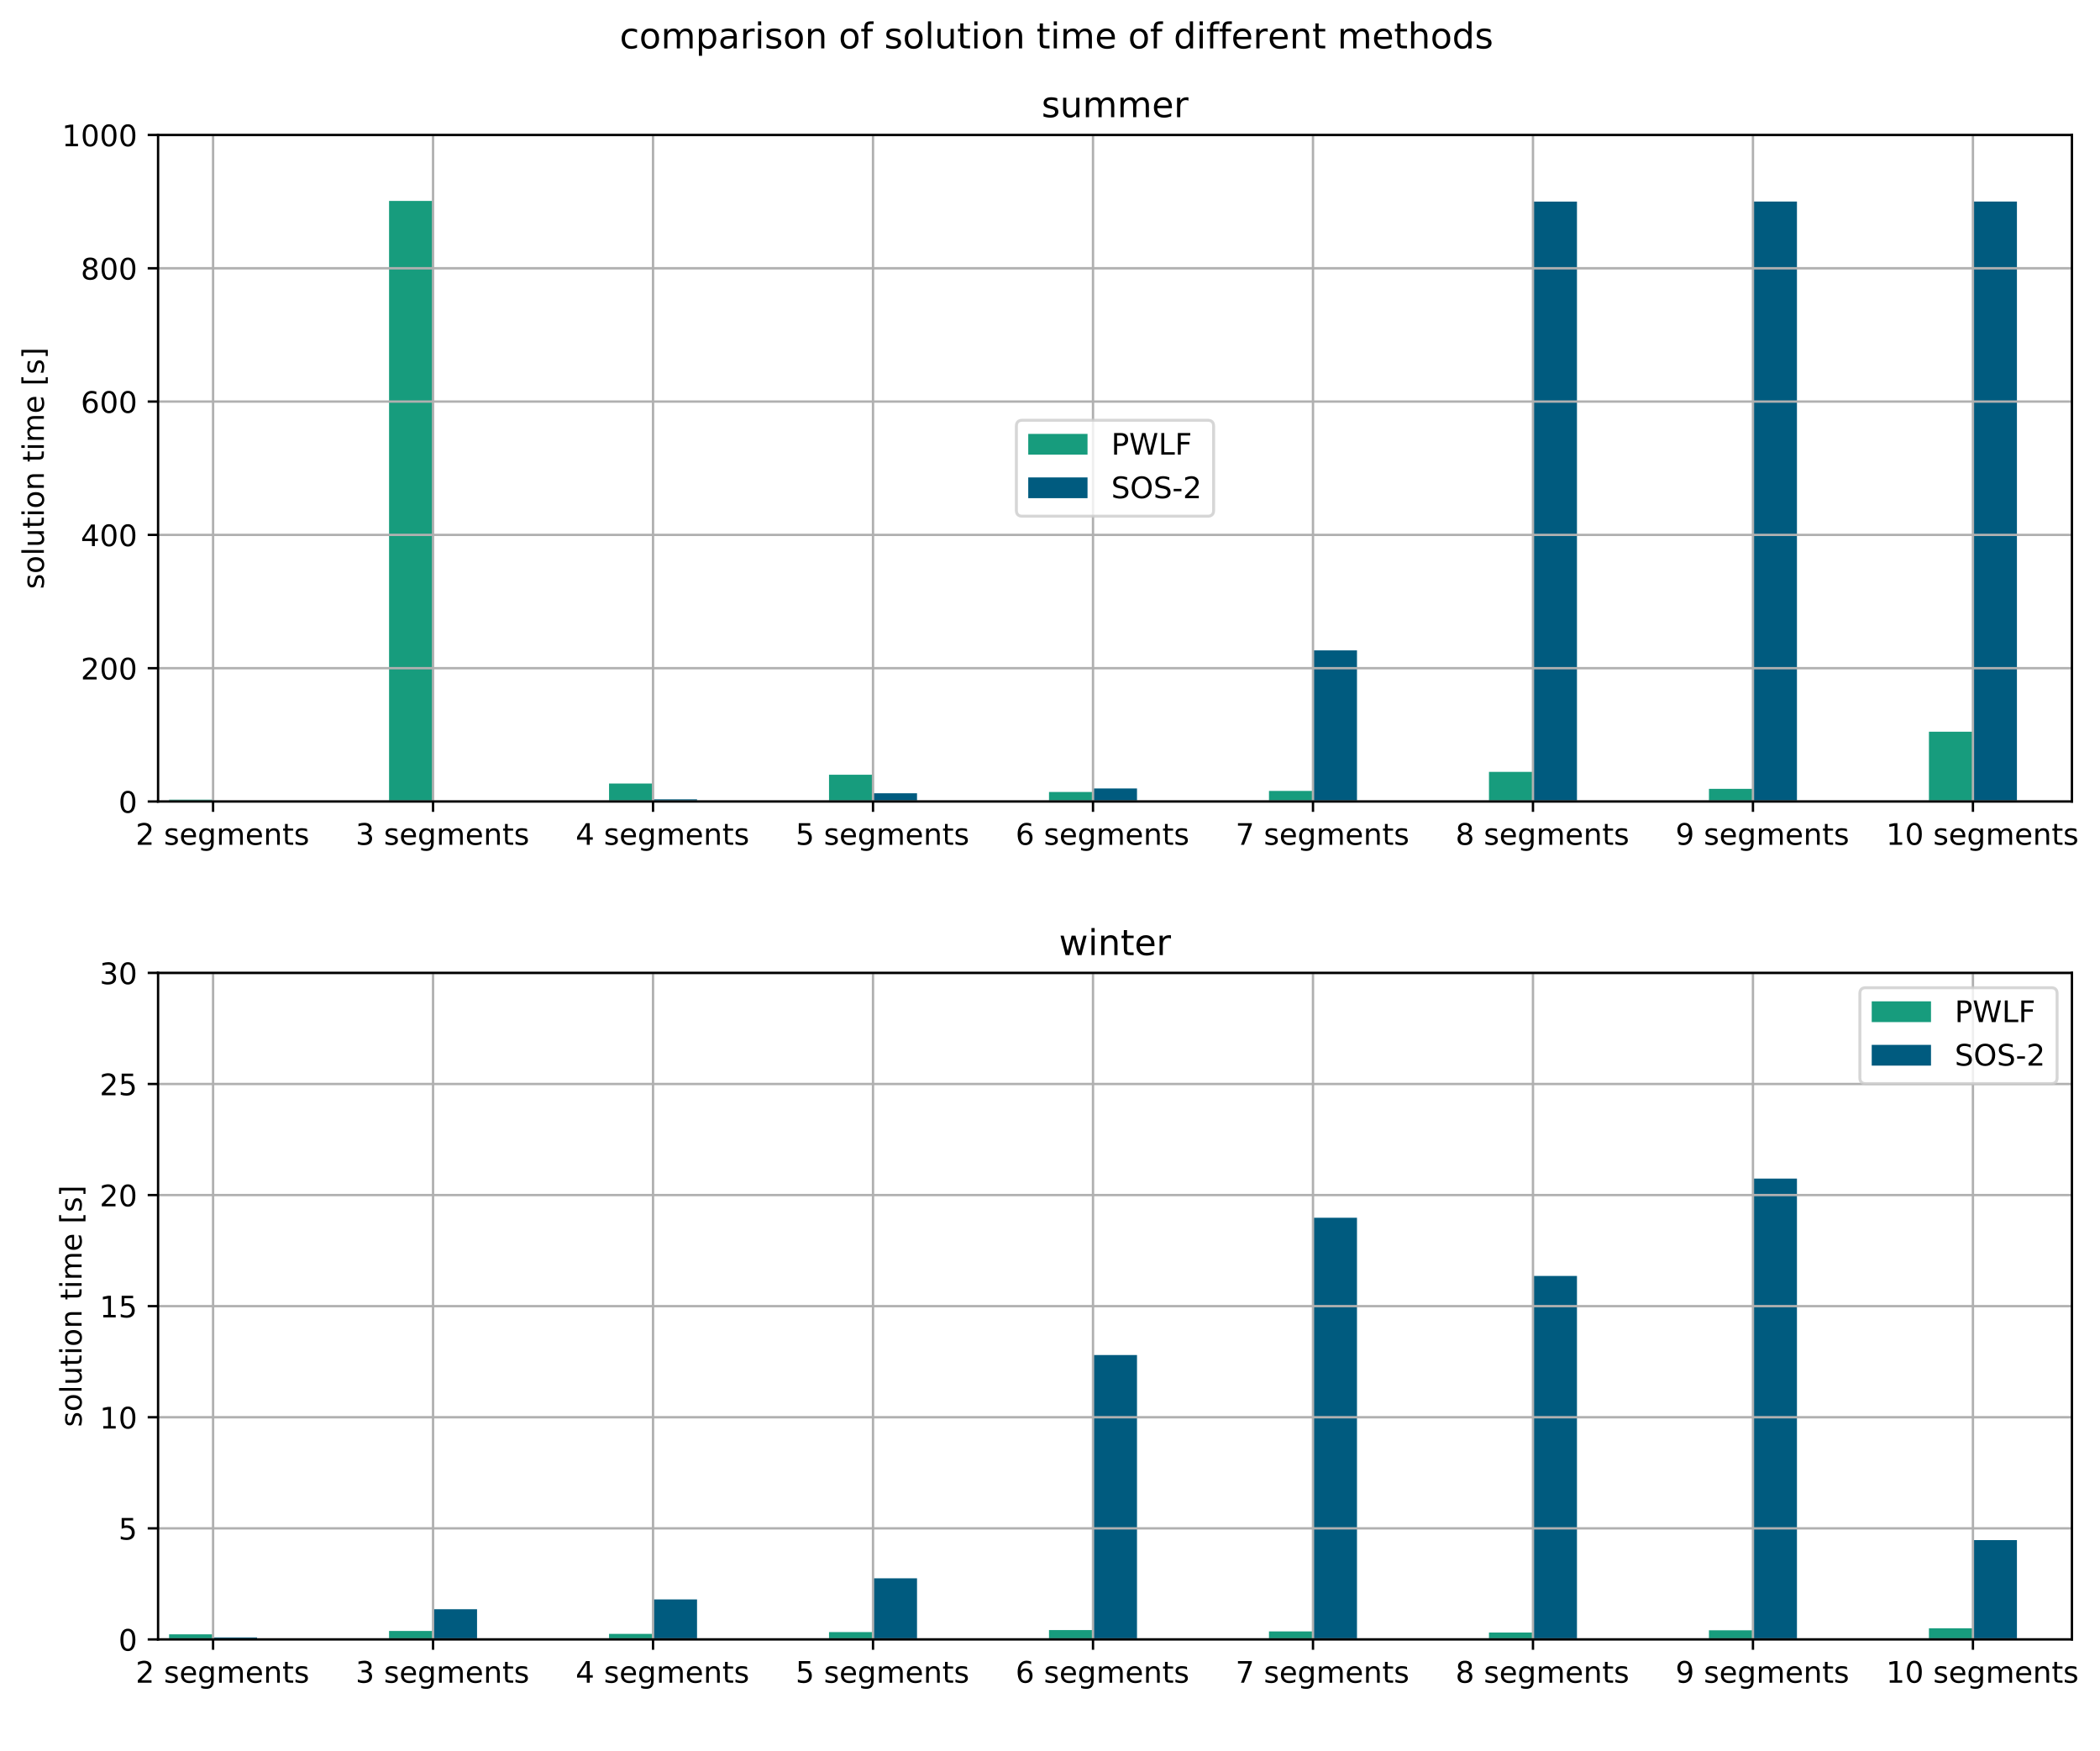 <?xml version="1.0" encoding="utf-8" standalone="no"?>
<!DOCTYPE svg PUBLIC "-//W3C//DTD SVG 1.1//EN"
  "http://www.w3.org/Graphics/SVG/1.1/DTD/svg11.dtd">
<!-- Created with matplotlib (https://matplotlib.org/) -->
<svg height="590.476pt" version="1.1" viewBox="0 0 708.436 590.476" width="708.436pt" xmlns="http://www.w3.org/2000/svg" xmlns:xlink="http://www.w3.org/1999/xlink">
 <defs>
  <style type="text/css">
*{stroke-linecap:butt;stroke-linejoin:round;}
  </style>
 </defs>
 <g id="figure_1">
  <g id="patch_1">
   <path d="M 0 590.476 
L 708.436 590.476 
L 708.436 0 
L 0 0 
z
" style="fill:#ffffff;"/>
  </g>
  <g id="axes_1">
   <g id="patch_2">
    <path d="M 53.328 270.32 
L 698.965 270.32 
L 698.965 45.52 
L 53.328 45.52 
z
" style="fill:#ffffff;"/>
   </g>
   <g id="patch_3">
    <path clip-path="url(#pbc47294c3e)" d="M 71.881 270.32 
L 57.039 270.32 
L 57.039 269.688 
L 71.881 269.688 
z
" style="fill:#179c7d;"/>
   </g>
   <g id="patch_4">
    <path clip-path="url(#pbc47294c3e)" d="M 146.092 270.32 
L 131.25 270.32 
L 131.25 67.755 
L 146.092 67.755 
z
" style="fill:#179c7d;"/>
   </g>
   <g id="patch_5">
    <path clip-path="url(#pbc47294c3e)" d="M 220.303 270.32 
L 205.461 270.32 
L 205.461 264.255 
L 220.303 264.255 
z
" style="fill:#179c7d;"/>
   </g>
   <g id="patch_6">
    <path clip-path="url(#pbc47294c3e)" d="M 294.514 270.32 
L 279.672 270.32 
L 279.672 261.299 
L 294.514 261.299 
z
" style="fill:#179c7d;"/>
   </g>
   <g id="patch_7">
    <path clip-path="url(#pbc47294c3e)" d="M 368.726 270.32 
L 353.883 270.32 
L 353.883 267.117 
L 368.726 267.117 
z
" style="fill:#179c7d;"/>
   </g>
   <g id="patch_8">
    <path clip-path="url(#pbc47294c3e)" d="M 442.937 270.32 
L 428.094 270.32 
L 428.094 266.741 
L 442.937 266.741 
z
" style="fill:#179c7d;"/>
   </g>
   <g id="patch_9">
    <path clip-path="url(#pbc47294c3e)" d="M 517.148 270.32 
L 502.306 270.32 
L 502.306 260.328 
L 517.148 260.328 
z
" style="fill:#179c7d;"/>
   </g>
   <g id="patch_10">
    <path clip-path="url(#pbc47294c3e)" d="M 591.359 270.32 
L 576.517 270.32 
L 576.517 266.044 
L 591.359 266.044 
z
" style="fill:#179c7d;"/>
   </g>
   <g id="patch_11">
    <path clip-path="url(#pbc47294c3e)" d="M 665.57 270.32 
L 650.728 270.32 
L 650.728 246.777 
L 665.57 246.777 
z
" style="fill:#179c7d;"/>
   </g>
   <g id="patch_12">
    <path clip-path="url(#pbc47294c3e)" d="M 71.881 270.32 
L 86.723 270.32 
L 86.723 270.302 
L 71.881 270.302 
z
" style="fill:#005b7f;"/>
   </g>
   <g id="patch_13">
    <path clip-path="url(#pbc47294c3e)" d="M 146.092 270.32 
L 160.934 270.32 
L 160.934 270.091 
L 146.092 270.091 
z
" style="fill:#005b7f;"/>
   </g>
   <g id="patch_14">
    <path clip-path="url(#pbc47294c3e)" d="M 220.303 270.32 
L 235.145 270.32 
L 235.145 269.589 
L 220.303 269.589 
z
" style="fill:#005b7f;"/>
   </g>
   <g id="patch_15">
    <path clip-path="url(#pbc47294c3e)" d="M 294.514 270.32 
L 309.357 270.32 
L 309.357 267.535 
L 294.514 267.535 
z
" style="fill:#005b7f;"/>
   </g>
   <g id="patch_16">
    <path clip-path="url(#pbc47294c3e)" d="M 368.726 270.32 
L 383.568 270.32 
L 383.568 265.923 
L 368.726 265.923 
z
" style="fill:#005b7f;"/>
   </g>
   <g id="patch_17">
    <path clip-path="url(#pbc47294c3e)" d="M 442.937 270.32 
L 457.779 270.32 
L 457.779 219.36 
L 442.937 219.36 
z
" style="fill:#005b7f;"/>
   </g>
   <g id="patch_18">
    <path clip-path="url(#pbc47294c3e)" d="M 517.148 270.32 
L 531.99 270.32 
L 531.99 67.987 
L 517.148 67.987 
z
" style="fill:#005b7f;"/>
   </g>
   <g id="patch_19">
    <path clip-path="url(#pbc47294c3e)" d="M 591.359 270.32 
L 606.201 270.32 
L 606.201 67.98 
L 591.359 67.98 
z
" style="fill:#005b7f;"/>
   </g>
   <g id="patch_20">
    <path clip-path="url(#pbc47294c3e)" d="M 665.57 270.32 
L 680.412 270.32 
L 680.412 67.98 
L 665.57 67.98 
z
" style="fill:#005b7f;"/>
   </g>
   <g id="matplotlib.axis_1">
    <g id="xtick_1">
     <g id="line2d_1">
      <path clip-path="url(#pbc47294c3e)" d="M 71.881 270.32 
L 71.881 45.52 
" style="fill:none;stroke:#b0b0b0;stroke-linecap:square;stroke-width:0.8;"/>
     </g>
     <g id="line2d_2">
      <defs>
       <path d="M 0 0 
L 0 3.5 
" id="m4a189e3e91" style="stroke:#000000;stroke-width:0.8;"/>
      </defs>
      <g>
       <use style="stroke:#000000;stroke-width:0.8;" x="71.881" xlink:href="#m4a189e3e91" y="270.32"/>
      </g>
     </g>
     <g id="text_1">
      <!--   2 segments -->
      <defs>
       <path id="DejaVuSans-32"/>
       <path d="M 19.188 8.297 
L 53.609 8.297 
L 53.609 0 
L 7.328 0 
L 7.328 8.297 
Q 12.938 14.109 22.625 23.891 
Q 32.328 33.688 34.812 36.531 
Q 39.547 41.844 41.422 45.531 
Q 43.312 49.219 43.312 52.781 
Q 43.312 58.594 39.234 62.25 
Q 35.156 65.922 28.609 65.922 
Q 23.969 65.922 18.812 64.312 
Q 13.672 62.703 7.812 59.422 
L 7.812 69.391 
Q 13.766 71.781 18.938 73 
Q 24.125 74.219 28.422 74.219 
Q 39.75 74.219 46.484 68.547 
Q 53.219 62.891 53.219 53.422 
Q 53.219 48.922 51.531 44.891 
Q 49.859 40.875 45.406 35.406 
Q 44.188 33.984 37.641 27.219 
Q 31.109 20.453 19.188 8.297 
z
" id="DejaVuSans-50"/>
       <path d="M 44.281 53.078 
L 44.281 44.578 
Q 40.484 46.531 36.375 47.5 
Q 32.281 48.484 27.875 48.484 
Q 21.188 48.484 17.844 46.438 
Q 14.5 44.391 14.5 40.281 
Q 14.5 37.156 16.891 35.375 
Q 19.281 33.594 26.516 31.984 
L 29.594 31.297 
Q 39.156 29.25 43.188 25.516 
Q 47.219 21.781 47.219 15.094 
Q 47.219 7.469 41.188 3.016 
Q 35.156 -1.422 24.609 -1.422 
Q 20.219 -1.422 15.453 -0.562 
Q 10.688 0.297 5.422 2 
L 5.422 11.281 
Q 10.406 8.688 15.234 7.391 
Q 20.062 6.109 24.812 6.109 
Q 31.156 6.109 34.562 8.281 
Q 37.984 10.453 37.984 14.406 
Q 37.984 18.062 35.516 20.016 
Q 33.062 21.969 24.703 23.781 
L 21.578 24.516 
Q 13.234 26.266 9.516 29.906 
Q 5.812 33.547 5.812 39.891 
Q 5.812 47.609 11.281 51.797 
Q 16.75 56 26.812 56 
Q 31.781 56 36.172 55.266 
Q 40.578 54.547 44.281 53.078 
z
" id="DejaVuSans-115"/>
       <path d="M 56.203 29.594 
L 56.203 25.203 
L 14.891 25.203 
Q 15.484 15.922 20.484 11.062 
Q 25.484 6.203 34.422 6.203 
Q 39.594 6.203 44.453 7.469 
Q 49.312 8.734 54.109 11.281 
L 54.109 2.781 
Q 49.266 0.734 44.188 -0.344 
Q 39.109 -1.422 33.891 -1.422 
Q 20.797 -1.422 13.156 6.188 
Q 5.516 13.812 5.516 26.812 
Q 5.516 40.234 12.766 48.109 
Q 20.016 56 32.328 56 
Q 43.359 56 49.781 48.891 
Q 56.203 41.797 56.203 29.594 
z
M 47.219 32.234 
Q 47.125 39.594 43.094 43.984 
Q 39.062 48.391 32.422 48.391 
Q 24.906 48.391 20.391 44.141 
Q 15.875 39.891 15.188 32.172 
z
" id="DejaVuSans-101"/>
       <path d="M 45.406 27.984 
Q 45.406 37.75 41.375 43.109 
Q 37.359 48.484 30.078 48.484 
Q 22.859 48.484 18.828 43.109 
Q 14.797 37.75 14.797 27.984 
Q 14.797 18.266 18.828 12.891 
Q 22.859 7.516 30.078 7.516 
Q 37.359 7.516 41.375 12.891 
Q 45.406 18.266 45.406 27.984 
z
M 54.391 6.781 
Q 54.391 -7.172 48.188 -13.984 
Q 42 -20.797 29.203 -20.797 
Q 24.469 -20.797 20.266 -20.094 
Q 16.062 -19.391 12.109 -17.922 
L 12.109 -9.188 
Q 16.062 -11.328 19.922 -12.344 
Q 23.781 -13.375 27.781 -13.375 
Q 36.625 -13.375 41.016 -8.766 
Q 45.406 -4.156 45.406 5.172 
L 45.406 9.625 
Q 42.625 4.781 38.281 2.391 
Q 33.938 0 27.875 0 
Q 17.828 0 11.672 7.656 
Q 5.516 15.328 5.516 27.984 
Q 5.516 40.672 11.672 48.328 
Q 17.828 56 27.875 56 
Q 33.938 56 38.281 53.609 
Q 42.625 51.219 45.406 46.391 
L 45.406 54.688 
L 54.391 54.688 
z
" id="DejaVuSans-103"/>
       <path d="M 52 44.188 
Q 55.375 50.25 60.062 53.125 
Q 64.75 56 71.094 56 
Q 79.641 56 84.281 50.016 
Q 88.922 44.047 88.922 33.016 
L 88.922 0 
L 79.891 0 
L 79.891 32.719 
Q 79.891 40.578 77.094 44.375 
Q 74.312 48.188 68.609 48.188 
Q 61.625 48.188 57.562 43.547 
Q 53.516 38.922 53.516 30.906 
L 53.516 0 
L 44.484 0 
L 44.484 32.719 
Q 44.484 40.625 41.703 44.406 
Q 38.922 48.188 33.109 48.188 
Q 26.219 48.188 22.156 43.531 
Q 18.109 38.875 18.109 30.906 
L 18.109 0 
L 9.078 0 
L 9.078 54.688 
L 18.109 54.688 
L 18.109 46.188 
Q 21.188 51.219 25.484 53.609 
Q 29.781 56 35.688 56 
Q 41.656 56 45.828 52.969 
Q 50 49.953 52 44.188 
z
" id="DejaVuSans-109"/>
       <path d="M 54.891 33.016 
L 54.891 0 
L 45.906 0 
L 45.906 32.719 
Q 45.906 40.484 42.875 44.328 
Q 39.844 48.188 33.797 48.188 
Q 26.516 48.188 22.312 43.547 
Q 18.109 38.922 18.109 30.906 
L 18.109 0 
L 9.078 0 
L 9.078 54.688 
L 18.109 54.688 
L 18.109 46.188 
Q 21.344 51.125 25.703 53.562 
Q 30.078 56 35.797 56 
Q 45.219 56 50.047 50.172 
Q 54.891 44.344 54.891 33.016 
z
" id="DejaVuSans-110"/>
       <path d="M 18.312 70.219 
L 18.312 54.688 
L 36.812 54.688 
L 36.812 47.703 
L 18.312 47.703 
L 18.312 18.016 
Q 18.312 11.328 20.141 9.422 
Q 21.969 7.516 27.594 7.516 
L 36.812 7.516 
L 36.812 0 
L 27.594 0 
Q 17.188 0 13.234 3.875 
Q 9.281 7.766 9.281 18.016 
L 9.281 47.703 
L 2.688 47.703 
L 2.688 54.688 
L 9.281 54.688 
L 9.281 70.219 
z
" id="DejaVuSans-116"/>
      </defs>
      <g transform="translate(39.397 284.918)scale(0.1 -0.1)">
       <use xlink:href="#DejaVuSans-32"/>
       <use x="31.787" xlink:href="#DejaVuSans-32"/>
       <use x="63.574" xlink:href="#DejaVuSans-50"/>
       <use x="127.197" xlink:href="#DejaVuSans-32"/>
       <use x="158.984" xlink:href="#DejaVuSans-115"/>
       <use x="211.084" xlink:href="#DejaVuSans-101"/>
       <use x="272.607" xlink:href="#DejaVuSans-103"/>
       <use x="336.084" xlink:href="#DejaVuSans-109"/>
       <use x="433.496" xlink:href="#DejaVuSans-101"/>
       <use x="495.02" xlink:href="#DejaVuSans-110"/>
       <use x="558.398" xlink:href="#DejaVuSans-116"/>
       <use x="597.607" xlink:href="#DejaVuSans-115"/>
      </g>
     </g>
    </g>
    <g id="xtick_2">
     <g id="line2d_3">
      <path clip-path="url(#pbc47294c3e)" d="M 146.092 270.32 
L 146.092 45.52 
" style="fill:none;stroke:#b0b0b0;stroke-linecap:square;stroke-width:0.8;"/>
     </g>
     <g id="line2d_4">
      <g>
       <use style="stroke:#000000;stroke-width:0.8;" x="146.092" xlink:href="#m4a189e3e91" y="270.32"/>
      </g>
     </g>
     <g id="text_2">
      <!--   3 segments -->
      <defs>
       <path d="M 40.578 39.312 
Q 47.656 37.797 51.625 33 
Q 55.609 28.219 55.609 21.188 
Q 55.609 10.406 48.188 4.484 
Q 40.766 -1.422 27.094 -1.422 
Q 22.516 -1.422 17.656 -0.516 
Q 12.797 0.391 7.625 2.203 
L 7.625 11.719 
Q 11.719 9.328 16.594 8.109 
Q 21.484 6.891 26.812 6.891 
Q 36.078 6.891 40.938 10.547 
Q 45.797 14.203 45.797 21.188 
Q 45.797 27.641 41.281 31.266 
Q 36.766 34.906 28.719 34.906 
L 20.219 34.906 
L 20.219 43.016 
L 29.109 43.016 
Q 36.375 43.016 40.234 45.922 
Q 44.094 48.828 44.094 54.297 
Q 44.094 59.906 40.109 62.906 
Q 36.141 65.922 28.719 65.922 
Q 24.656 65.922 20.016 65.031 
Q 15.375 64.156 9.812 62.312 
L 9.812 71.094 
Q 15.438 72.656 20.344 73.438 
Q 25.25 74.219 29.594 74.219 
Q 40.828 74.219 47.359 69.109 
Q 53.906 64.016 53.906 55.328 
Q 53.906 49.266 50.438 45.094 
Q 46.969 40.922 40.578 39.312 
z
" id="DejaVuSans-51"/>
      </defs>
      <g transform="translate(113.608 284.918)scale(0.1 -0.1)">
       <use xlink:href="#DejaVuSans-32"/>
       <use x="31.787" xlink:href="#DejaVuSans-32"/>
       <use x="63.574" xlink:href="#DejaVuSans-51"/>
       <use x="127.197" xlink:href="#DejaVuSans-32"/>
       <use x="158.984" xlink:href="#DejaVuSans-115"/>
       <use x="211.084" xlink:href="#DejaVuSans-101"/>
       <use x="272.607" xlink:href="#DejaVuSans-103"/>
       <use x="336.084" xlink:href="#DejaVuSans-109"/>
       <use x="433.496" xlink:href="#DejaVuSans-101"/>
       <use x="495.02" xlink:href="#DejaVuSans-110"/>
       <use x="558.398" xlink:href="#DejaVuSans-116"/>
       <use x="597.607" xlink:href="#DejaVuSans-115"/>
      </g>
     </g>
    </g>
    <g id="xtick_3">
     <g id="line2d_5">
      <path clip-path="url(#pbc47294c3e)" d="M 220.303 270.32 
L 220.303 45.52 
" style="fill:none;stroke:#b0b0b0;stroke-linecap:square;stroke-width:0.8;"/>
     </g>
     <g id="line2d_6">
      <g>
       <use style="stroke:#000000;stroke-width:0.8;" x="220.303" xlink:href="#m4a189e3e91" y="270.32"/>
      </g>
     </g>
     <g id="text_3">
      <!--   4 segments -->
      <defs>
       <path d="M 37.797 64.312 
L 12.891 25.391 
L 37.797 25.391 
z
M 35.203 72.906 
L 47.609 72.906 
L 47.609 25.391 
L 58.016 25.391 
L 58.016 17.188 
L 47.609 17.188 
L 47.609 0 
L 37.797 0 
L 37.797 17.188 
L 4.891 17.188 
L 4.891 26.703 
z
" id="DejaVuSans-52"/>
      </defs>
      <g transform="translate(187.819 284.918)scale(0.1 -0.1)">
       <use xlink:href="#DejaVuSans-32"/>
       <use x="31.787" xlink:href="#DejaVuSans-32"/>
       <use x="63.574" xlink:href="#DejaVuSans-52"/>
       <use x="127.197" xlink:href="#DejaVuSans-32"/>
       <use x="158.984" xlink:href="#DejaVuSans-115"/>
       <use x="211.084" xlink:href="#DejaVuSans-101"/>
       <use x="272.607" xlink:href="#DejaVuSans-103"/>
       <use x="336.084" xlink:href="#DejaVuSans-109"/>
       <use x="433.496" xlink:href="#DejaVuSans-101"/>
       <use x="495.02" xlink:href="#DejaVuSans-110"/>
       <use x="558.398" xlink:href="#DejaVuSans-116"/>
       <use x="597.607" xlink:href="#DejaVuSans-115"/>
      </g>
     </g>
    </g>
    <g id="xtick_4">
     <g id="line2d_7">
      <path clip-path="url(#pbc47294c3e)" d="M 294.514 270.32 
L 294.514 45.52 
" style="fill:none;stroke:#b0b0b0;stroke-linecap:square;stroke-width:0.8;"/>
     </g>
     <g id="line2d_8">
      <g>
       <use style="stroke:#000000;stroke-width:0.8;" x="294.514" xlink:href="#m4a189e3e91" y="270.32"/>
      </g>
     </g>
     <g id="text_4">
      <!--   5 segments -->
      <defs>
       <path d="M 10.797 72.906 
L 49.516 72.906 
L 49.516 64.594 
L 19.828 64.594 
L 19.828 46.734 
Q 21.969 47.469 24.109 47.828 
Q 26.266 48.188 28.422 48.188 
Q 40.625 48.188 47.75 41.5 
Q 54.891 34.812 54.891 23.391 
Q 54.891 11.625 47.562 5.094 
Q 40.234 -1.422 26.906 -1.422 
Q 22.312 -1.422 17.547 -0.641 
Q 12.797 0.141 7.719 1.703 
L 7.719 11.625 
Q 12.109 9.234 16.797 8.062 
Q 21.484 6.891 26.703 6.891 
Q 35.156 6.891 40.078 11.328 
Q 45.016 15.766 45.016 23.391 
Q 45.016 31 40.078 35.438 
Q 35.156 39.891 26.703 39.891 
Q 22.75 39.891 18.812 39.016 
Q 14.891 38.141 10.797 36.281 
z
" id="DejaVuSans-53"/>
      </defs>
      <g transform="translate(262.03 284.918)scale(0.1 -0.1)">
       <use xlink:href="#DejaVuSans-32"/>
       <use x="31.787" xlink:href="#DejaVuSans-32"/>
       <use x="63.574" xlink:href="#DejaVuSans-53"/>
       <use x="127.197" xlink:href="#DejaVuSans-32"/>
       <use x="158.984" xlink:href="#DejaVuSans-115"/>
       <use x="211.084" xlink:href="#DejaVuSans-101"/>
       <use x="272.607" xlink:href="#DejaVuSans-103"/>
       <use x="336.084" xlink:href="#DejaVuSans-109"/>
       <use x="433.496" xlink:href="#DejaVuSans-101"/>
       <use x="495.02" xlink:href="#DejaVuSans-110"/>
       <use x="558.398" xlink:href="#DejaVuSans-116"/>
       <use x="597.607" xlink:href="#DejaVuSans-115"/>
      </g>
     </g>
    </g>
    <g id="xtick_5">
     <g id="line2d_9">
      <path clip-path="url(#pbc47294c3e)" d="M 368.726 270.32 
L 368.726 45.52 
" style="fill:none;stroke:#b0b0b0;stroke-linecap:square;stroke-width:0.8;"/>
     </g>
     <g id="line2d_10">
      <g>
       <use style="stroke:#000000;stroke-width:0.8;" x="368.726" xlink:href="#m4a189e3e91" y="270.32"/>
      </g>
     </g>
     <g id="text_5">
      <!--   6 segments -->
      <defs>
       <path d="M 33.016 40.375 
Q 26.375 40.375 22.484 35.828 
Q 18.609 31.297 18.609 23.391 
Q 18.609 15.531 22.484 10.953 
Q 26.375 6.391 33.016 6.391 
Q 39.656 6.391 43.531 10.953 
Q 47.406 15.531 47.406 23.391 
Q 47.406 31.297 43.531 35.828 
Q 39.656 40.375 33.016 40.375 
z
M 52.594 71.297 
L 52.594 62.312 
Q 48.875 64.062 45.094 64.984 
Q 41.312 65.922 37.594 65.922 
Q 27.828 65.922 22.672 59.328 
Q 17.531 52.734 16.797 39.406 
Q 19.672 43.656 24.016 45.922 
Q 28.375 48.188 33.594 48.188 
Q 44.578 48.188 50.953 41.516 
Q 57.328 34.859 57.328 23.391 
Q 57.328 12.156 50.688 5.359 
Q 44.047 -1.422 33.016 -1.422 
Q 20.359 -1.422 13.672 8.266 
Q 6.984 17.969 6.984 36.375 
Q 6.984 53.656 15.188 63.938 
Q 23.391 74.219 37.203 74.219 
Q 40.922 74.219 44.703 73.484 
Q 48.484 72.75 52.594 71.297 
z
" id="DejaVuSans-54"/>
      </defs>
      <g transform="translate(336.241 284.918)scale(0.1 -0.1)">
       <use xlink:href="#DejaVuSans-32"/>
       <use x="31.787" xlink:href="#DejaVuSans-32"/>
       <use x="63.574" xlink:href="#DejaVuSans-54"/>
       <use x="127.197" xlink:href="#DejaVuSans-32"/>
       <use x="158.984" xlink:href="#DejaVuSans-115"/>
       <use x="211.084" xlink:href="#DejaVuSans-101"/>
       <use x="272.607" xlink:href="#DejaVuSans-103"/>
       <use x="336.084" xlink:href="#DejaVuSans-109"/>
       <use x="433.496" xlink:href="#DejaVuSans-101"/>
       <use x="495.02" xlink:href="#DejaVuSans-110"/>
       <use x="558.398" xlink:href="#DejaVuSans-116"/>
       <use x="597.607" xlink:href="#DejaVuSans-115"/>
      </g>
     </g>
    </g>
    <g id="xtick_6">
     <g id="line2d_11">
      <path clip-path="url(#pbc47294c3e)" d="M 442.937 270.32 
L 442.937 45.52 
" style="fill:none;stroke:#b0b0b0;stroke-linecap:square;stroke-width:0.8;"/>
     </g>
     <g id="line2d_12">
      <g>
       <use style="stroke:#000000;stroke-width:0.8;" x="442.937" xlink:href="#m4a189e3e91" y="270.32"/>
      </g>
     </g>
     <g id="text_6">
      <!--   7 segments -->
      <defs>
       <path d="M 8.203 72.906 
L 55.078 72.906 
L 55.078 68.703 
L 28.609 0 
L 18.312 0 
L 43.219 64.594 
L 8.203 64.594 
z
" id="DejaVuSans-55"/>
      </defs>
      <g transform="translate(410.452 284.918)scale(0.1 -0.1)">
       <use xlink:href="#DejaVuSans-32"/>
       <use x="31.787" xlink:href="#DejaVuSans-32"/>
       <use x="63.574" xlink:href="#DejaVuSans-55"/>
       <use x="127.197" xlink:href="#DejaVuSans-32"/>
       <use x="158.984" xlink:href="#DejaVuSans-115"/>
       <use x="211.084" xlink:href="#DejaVuSans-101"/>
       <use x="272.607" xlink:href="#DejaVuSans-103"/>
       <use x="336.084" xlink:href="#DejaVuSans-109"/>
       <use x="433.496" xlink:href="#DejaVuSans-101"/>
       <use x="495.02" xlink:href="#DejaVuSans-110"/>
       <use x="558.398" xlink:href="#DejaVuSans-116"/>
       <use x="597.607" xlink:href="#DejaVuSans-115"/>
      </g>
     </g>
    </g>
    <g id="xtick_7">
     <g id="line2d_13">
      <path clip-path="url(#pbc47294c3e)" d="M 517.148 270.32 
L 517.148 45.52 
" style="fill:none;stroke:#b0b0b0;stroke-linecap:square;stroke-width:0.8;"/>
     </g>
     <g id="line2d_14">
      <g>
       <use style="stroke:#000000;stroke-width:0.8;" x="517.148" xlink:href="#m4a189e3e91" y="270.32"/>
      </g>
     </g>
     <g id="text_7">
      <!--   8 segments -->
      <defs>
       <path d="M 31.781 34.625 
Q 24.75 34.625 20.719 30.859 
Q 16.703 27.094 16.703 20.516 
Q 16.703 13.922 20.719 10.156 
Q 24.75 6.391 31.781 6.391 
Q 38.812 6.391 42.859 10.172 
Q 46.922 13.969 46.922 20.516 
Q 46.922 27.094 42.891 30.859 
Q 38.875 34.625 31.781 34.625 
z
M 21.922 38.812 
Q 15.578 40.375 12.031 44.719 
Q 8.5 49.078 8.5 55.328 
Q 8.5 64.062 14.719 69.141 
Q 20.953 74.219 31.781 74.219 
Q 42.672 74.219 48.875 69.141 
Q 55.078 64.062 55.078 55.328 
Q 55.078 49.078 51.531 44.719 
Q 48 40.375 41.703 38.812 
Q 48.828 37.156 52.797 32.312 
Q 56.781 27.484 56.781 20.516 
Q 56.781 9.906 50.312 4.234 
Q 43.844 -1.422 31.781 -1.422 
Q 19.734 -1.422 13.25 4.234 
Q 6.781 9.906 6.781 20.516 
Q 6.781 27.484 10.781 32.312 
Q 14.797 37.156 21.922 38.812 
z
M 18.312 54.391 
Q 18.312 48.734 21.844 45.562 
Q 25.391 42.391 31.781 42.391 
Q 38.141 42.391 41.719 45.562 
Q 45.312 48.734 45.312 54.391 
Q 45.312 60.062 41.719 63.234 
Q 38.141 66.406 31.781 66.406 
Q 25.391 66.406 21.844 63.234 
Q 18.312 60.062 18.312 54.391 
z
" id="DejaVuSans-56"/>
      </defs>
      <g transform="translate(484.663 284.918)scale(0.1 -0.1)">
       <use xlink:href="#DejaVuSans-32"/>
       <use x="31.787" xlink:href="#DejaVuSans-32"/>
       <use x="63.574" xlink:href="#DejaVuSans-56"/>
       <use x="127.197" xlink:href="#DejaVuSans-32"/>
       <use x="158.984" xlink:href="#DejaVuSans-115"/>
       <use x="211.084" xlink:href="#DejaVuSans-101"/>
       <use x="272.607" xlink:href="#DejaVuSans-103"/>
       <use x="336.084" xlink:href="#DejaVuSans-109"/>
       <use x="433.496" xlink:href="#DejaVuSans-101"/>
       <use x="495.02" xlink:href="#DejaVuSans-110"/>
       <use x="558.398" xlink:href="#DejaVuSans-116"/>
       <use x="597.607" xlink:href="#DejaVuSans-115"/>
      </g>
     </g>
    </g>
    <g id="xtick_8">
     <g id="line2d_15">
      <path clip-path="url(#pbc47294c3e)" d="M 591.359 270.32 
L 591.359 45.52 
" style="fill:none;stroke:#b0b0b0;stroke-linecap:square;stroke-width:0.8;"/>
     </g>
     <g id="line2d_16">
      <g>
       <use style="stroke:#000000;stroke-width:0.8;" x="591.359" xlink:href="#m4a189e3e91" y="270.32"/>
      </g>
     </g>
     <g id="text_8">
      <!--   9 segments -->
      <defs>
       <path d="M 10.984 1.516 
L 10.984 10.5 
Q 14.703 8.734 18.5 7.812 
Q 22.312 6.891 25.984 6.891 
Q 35.75 6.891 40.891 13.453 
Q 46.047 20.016 46.781 33.406 
Q 43.953 29.203 39.594 26.953 
Q 35.25 24.703 29.984 24.703 
Q 19.047 24.703 12.672 31.312 
Q 6.297 37.938 6.297 49.422 
Q 6.297 60.641 12.938 67.422 
Q 19.578 74.219 30.609 74.219 
Q 43.266 74.219 49.922 64.516 
Q 56.594 54.828 56.594 36.375 
Q 56.594 19.141 48.406 8.859 
Q 40.234 -1.422 26.422 -1.422 
Q 22.703 -1.422 18.891 -0.688 
Q 15.094 0.047 10.984 1.516 
z
M 30.609 32.422 
Q 37.25 32.422 41.125 36.953 
Q 45.016 41.5 45.016 49.422 
Q 45.016 57.281 41.125 61.844 
Q 37.25 66.406 30.609 66.406 
Q 23.969 66.406 20.094 61.844 
Q 16.219 57.281 16.219 49.422 
Q 16.219 41.5 20.094 36.953 
Q 23.969 32.422 30.609 32.422 
z
" id="DejaVuSans-57"/>
      </defs>
      <g transform="translate(558.875 284.918)scale(0.1 -0.1)">
       <use xlink:href="#DejaVuSans-32"/>
       <use x="31.787" xlink:href="#DejaVuSans-32"/>
       <use x="63.574" xlink:href="#DejaVuSans-57"/>
       <use x="127.197" xlink:href="#DejaVuSans-32"/>
       <use x="158.984" xlink:href="#DejaVuSans-115"/>
       <use x="211.084" xlink:href="#DejaVuSans-101"/>
       <use x="272.607" xlink:href="#DejaVuSans-103"/>
       <use x="336.084" xlink:href="#DejaVuSans-109"/>
       <use x="433.496" xlink:href="#DejaVuSans-101"/>
       <use x="495.02" xlink:href="#DejaVuSans-110"/>
       <use x="558.398" xlink:href="#DejaVuSans-116"/>
       <use x="597.607" xlink:href="#DejaVuSans-115"/>
      </g>
     </g>
    </g>
    <g id="xtick_9">
     <g id="line2d_17">
      <path clip-path="url(#pbc47294c3e)" d="M 665.57 270.32 
L 665.57 45.52 
" style="fill:none;stroke:#b0b0b0;stroke-linecap:square;stroke-width:0.8;"/>
     </g>
     <g id="line2d_18">
      <g>
       <use style="stroke:#000000;stroke-width:0.8;" x="665.57" xlink:href="#m4a189e3e91" y="270.32"/>
      </g>
     </g>
     <g id="text_9">
      <!--   10 segments -->
      <defs>
       <path d="M 12.406 8.297 
L 28.516 8.297 
L 28.516 63.922 
L 10.984 60.406 
L 10.984 69.391 
L 28.422 72.906 
L 38.281 72.906 
L 38.281 8.297 
L 54.391 8.297 
L 54.391 0 
L 12.406 0 
z
" id="DejaVuSans-49"/>
       <path d="M 31.781 66.406 
Q 24.172 66.406 20.328 58.906 
Q 16.5 51.422 16.5 36.375 
Q 16.5 21.391 20.328 13.891 
Q 24.172 6.391 31.781 6.391 
Q 39.453 6.391 43.281 13.891 
Q 47.125 21.391 47.125 36.375 
Q 47.125 51.422 43.281 58.906 
Q 39.453 66.406 31.781 66.406 
z
M 31.781 74.219 
Q 44.047 74.219 50.516 64.516 
Q 56.984 54.828 56.984 36.375 
Q 56.984 17.969 50.516 8.266 
Q 44.047 -1.422 31.781 -1.422 
Q 19.531 -1.422 13.062 8.266 
Q 6.594 17.969 6.594 36.375 
Q 6.594 54.828 13.062 64.516 
Q 19.531 74.219 31.781 74.219 
z
" id="DejaVuSans-48"/>
      </defs>
      <g transform="translate(629.905 284.918)scale(0.1 -0.1)">
       <use xlink:href="#DejaVuSans-32"/>
       <use x="31.787" xlink:href="#DejaVuSans-32"/>
       <use x="63.574" xlink:href="#DejaVuSans-49"/>
       <use x="127.197" xlink:href="#DejaVuSans-48"/>
       <use x="190.82" xlink:href="#DejaVuSans-32"/>
       <use x="222.607" xlink:href="#DejaVuSans-115"/>
       <use x="274.707" xlink:href="#DejaVuSans-101"/>
       <use x="336.23" xlink:href="#DejaVuSans-103"/>
       <use x="399.707" xlink:href="#DejaVuSans-109"/>
       <use x="497.119" xlink:href="#DejaVuSans-101"/>
       <use x="558.643" xlink:href="#DejaVuSans-110"/>
       <use x="622.021" xlink:href="#DejaVuSans-116"/>
       <use x="661.23" xlink:href="#DejaVuSans-115"/>
      </g>
     </g>
    </g>
    <g id="text_10">
     <!--   -->
     <g transform="translate(374.558 298.597)scale(0.1 -0.1)">
      <use xlink:href="#DejaVuSans-32"/>
     </g>
    </g>
   </g>
   <g id="matplotlib.axis_2">
    <g id="ytick_1">
     <g id="line2d_19">
      <path clip-path="url(#pbc47294c3e)" d="M 53.328 270.32 
L 698.965 270.32 
" style="fill:none;stroke:#b0b0b0;stroke-linecap:square;stroke-width:0.8;"/>
     </g>
     <g id="line2d_20">
      <defs>
       <path d="M 0 0 
L -3.5 0 
" id="m7ae737c346" style="stroke:#000000;stroke-width:0.8;"/>
      </defs>
      <g>
       <use style="stroke:#000000;stroke-width:0.8;" x="53.328" xlink:href="#m7ae737c346" y="270.32"/>
      </g>
     </g>
     <g id="text_11">
      <!-- 0 -->
      <g transform="translate(39.966 274.119)scale(0.1 -0.1)">
       <use xlink:href="#DejaVuSans-48"/>
      </g>
     </g>
    </g>
    <g id="ytick_2">
     <g id="line2d_21">
      <path clip-path="url(#pbc47294c3e)" d="M 53.328 225.36 
L 698.965 225.36 
" style="fill:none;stroke:#b0b0b0;stroke-linecap:square;stroke-width:0.8;"/>
     </g>
     <g id="line2d_22">
      <g>
       <use style="stroke:#000000;stroke-width:0.8;" x="53.328" xlink:href="#m7ae737c346" y="225.36"/>
      </g>
     </g>
     <g id="text_12">
      <!-- 200 -->
      <g transform="translate(27.241 229.159)scale(0.1 -0.1)">
       <use xlink:href="#DejaVuSans-50"/>
       <use x="63.623" xlink:href="#DejaVuSans-48"/>
       <use x="127.246" xlink:href="#DejaVuSans-48"/>
      </g>
     </g>
    </g>
    <g id="ytick_3">
     <g id="line2d_23">
      <path clip-path="url(#pbc47294c3e)" d="M 53.328 180.4 
L 698.965 180.4 
" style="fill:none;stroke:#b0b0b0;stroke-linecap:square;stroke-width:0.8;"/>
     </g>
     <g id="line2d_24">
      <g>
       <use style="stroke:#000000;stroke-width:0.8;" x="53.328" xlink:href="#m7ae737c346" y="180.4"/>
      </g>
     </g>
     <g id="text_13">
      <!-- 400 -->
      <g transform="translate(27.241 184.199)scale(0.1 -0.1)">
       <use xlink:href="#DejaVuSans-52"/>
       <use x="63.623" xlink:href="#DejaVuSans-48"/>
       <use x="127.246" xlink:href="#DejaVuSans-48"/>
      </g>
     </g>
    </g>
    <g id="ytick_4">
     <g id="line2d_25">
      <path clip-path="url(#pbc47294c3e)" d="M 53.328 135.44 
L 698.965 135.44 
" style="fill:none;stroke:#b0b0b0;stroke-linecap:square;stroke-width:0.8;"/>
     </g>
     <g id="line2d_26">
      <g>
       <use style="stroke:#000000;stroke-width:0.8;" x="53.328" xlink:href="#m7ae737c346" y="135.44"/>
      </g>
     </g>
     <g id="text_14">
      <!-- 600 -->
      <g transform="translate(27.241 139.239)scale(0.1 -0.1)">
       <use xlink:href="#DejaVuSans-54"/>
       <use x="63.623" xlink:href="#DejaVuSans-48"/>
       <use x="127.246" xlink:href="#DejaVuSans-48"/>
      </g>
     </g>
    </g>
    <g id="ytick_5">
     <g id="line2d_27">
      <path clip-path="url(#pbc47294c3e)" d="M 53.328 90.48 
L 698.965 90.48 
" style="fill:none;stroke:#b0b0b0;stroke-linecap:square;stroke-width:0.8;"/>
     </g>
     <g id="line2d_28">
      <g>
       <use style="stroke:#000000;stroke-width:0.8;" x="53.328" xlink:href="#m7ae737c346" y="90.48"/>
      </g>
     </g>
     <g id="text_15">
      <!-- 800 -->
      <g transform="translate(27.241 94.279)scale(0.1 -0.1)">
       <use xlink:href="#DejaVuSans-56"/>
       <use x="63.623" xlink:href="#DejaVuSans-48"/>
       <use x="127.246" xlink:href="#DejaVuSans-48"/>
      </g>
     </g>
    </g>
    <g id="ytick_6">
     <g id="line2d_29">
      <path clip-path="url(#pbc47294c3e)" d="M 53.328 45.52 
L 698.965 45.52 
" style="fill:none;stroke:#b0b0b0;stroke-linecap:square;stroke-width:0.8;"/>
     </g>
     <g id="line2d_30">
      <g>
       <use style="stroke:#000000;stroke-width:0.8;" x="53.328" xlink:href="#m7ae737c346" y="45.52"/>
      </g>
     </g>
     <g id="text_16">
      <!-- 1000 -->
      <g transform="translate(20.878 49.319)scale(0.1 -0.1)">
       <use xlink:href="#DejaVuSans-49"/>
       <use x="63.623" xlink:href="#DejaVuSans-48"/>
       <use x="127.246" xlink:href="#DejaVuSans-48"/>
       <use x="190.869" xlink:href="#DejaVuSans-48"/>
      </g>
     </g>
    </g>
    <g id="text_17">
     <!-- solution time [s] -->
     <defs>
      <path d="M 30.609 48.391 
Q 23.391 48.391 19.188 42.75 
Q 14.984 37.109 14.984 27.297 
Q 14.984 17.484 19.156 11.844 
Q 23.344 6.203 30.609 6.203 
Q 37.797 6.203 41.984 11.859 
Q 46.188 17.531 46.188 27.297 
Q 46.188 37.016 41.984 42.703 
Q 37.797 48.391 30.609 48.391 
z
M 30.609 56 
Q 42.328 56 49.016 48.375 
Q 55.719 40.766 55.719 27.297 
Q 55.719 13.875 49.016 6.219 
Q 42.328 -1.422 30.609 -1.422 
Q 18.844 -1.422 12.172 6.219 
Q 5.516 13.875 5.516 27.297 
Q 5.516 40.766 12.172 48.375 
Q 18.844 56 30.609 56 
z
" id="DejaVuSans-111"/>
      <path d="M 9.422 75.984 
L 18.406 75.984 
L 18.406 0 
L 9.422 0 
z
" id="DejaVuSans-108"/>
      <path d="M 8.5 21.578 
L 8.5 54.688 
L 17.484 54.688 
L 17.484 21.922 
Q 17.484 14.156 20.5 10.266 
Q 23.531 6.391 29.594 6.391 
Q 36.859 6.391 41.078 11.031 
Q 45.312 15.672 45.312 23.688 
L 45.312 54.688 
L 54.297 54.688 
L 54.297 0 
L 45.312 0 
L 45.312 8.406 
Q 42.047 3.422 37.719 1 
Q 33.406 -1.422 27.688 -1.422 
Q 18.266 -1.422 13.375 4.438 
Q 8.5 10.297 8.5 21.578 
z
M 31.109 56 
z
" id="DejaVuSans-117"/>
      <path d="M 9.422 54.688 
L 18.406 54.688 
L 18.406 0 
L 9.422 0 
z
M 9.422 75.984 
L 18.406 75.984 
L 18.406 64.594 
L 9.422 64.594 
z
" id="DejaVuSans-105"/>
      <path d="M 8.594 75.984 
L 29.297 75.984 
L 29.297 69 
L 17.578 69 
L 17.578 -6.203 
L 29.297 -6.203 
L 29.297 -13.188 
L 8.594 -13.188 
z
" id="DejaVuSans-91"/>
      <path d="M 30.422 75.984 
L 30.422 -13.188 
L 9.719 -13.188 
L 9.719 -6.203 
L 21.391 -6.203 
L 21.391 69 
L 9.719 69 
L 9.719 75.984 
z
" id="DejaVuSans-93"/>
     </defs>
     <g transform="translate(14.798 198.7)rotate(-90)scale(0.1 -0.1)">
      <use xlink:href="#DejaVuSans-115"/>
      <use x="52.1" xlink:href="#DejaVuSans-111"/>
      <use x="113.281" xlink:href="#DejaVuSans-108"/>
      <use x="141.064" xlink:href="#DejaVuSans-117"/>
      <use x="204.443" xlink:href="#DejaVuSans-116"/>
      <use x="243.652" xlink:href="#DejaVuSans-105"/>
      <use x="271.436" xlink:href="#DejaVuSans-111"/>
      <use x="332.617" xlink:href="#DejaVuSans-110"/>
      <use x="395.996" xlink:href="#DejaVuSans-32"/>
      <use x="427.783" xlink:href="#DejaVuSans-116"/>
      <use x="466.992" xlink:href="#DejaVuSans-105"/>
      <use x="494.775" xlink:href="#DejaVuSans-109"/>
      <use x="592.188" xlink:href="#DejaVuSans-101"/>
      <use x="653.711" xlink:href="#DejaVuSans-32"/>
      <use x="685.498" xlink:href="#DejaVuSans-91"/>
      <use x="724.512" xlink:href="#DejaVuSans-115"/>
      <use x="776.611" xlink:href="#DejaVuSans-93"/>
     </g>
    </g>
   </g>
   <g id="patch_21">
    <path d="M 53.328 270.32 
L 53.328 45.52 
" style="fill:none;stroke:#000000;stroke-linecap:square;stroke-linejoin:miter;stroke-width:0.8;"/>
   </g>
   <g id="patch_22">
    <path d="M 698.965 270.32 
L 698.965 45.52 
" style="fill:none;stroke:#000000;stroke-linecap:square;stroke-linejoin:miter;stroke-width:0.8;"/>
   </g>
   <g id="patch_23">
    <path d="M 53.328 270.32 
L 698.965 270.32 
" style="fill:none;stroke:#000000;stroke-linecap:square;stroke-linejoin:miter;stroke-width:0.8;"/>
   </g>
   <g id="patch_24">
    <path d="M 53.328 45.52 
L 698.965 45.52 
" style="fill:none;stroke:#000000;stroke-linecap:square;stroke-linejoin:miter;stroke-width:0.8;"/>
   </g>
   <g id="text_18">
    <!-- summer -->
    <defs>
     <path d="M 41.109 46.297 
Q 39.594 47.172 37.812 47.578 
Q 36.031 48 33.891 48 
Q 26.266 48 22.188 43.047 
Q 18.109 38.094 18.109 28.812 
L 18.109 0 
L 9.078 0 
L 9.078 54.688 
L 18.109 54.688 
L 18.109 46.188 
Q 20.953 51.172 25.484 53.578 
Q 30.031 56 36.531 56 
Q 37.453 56 38.578 55.875 
Q 39.703 55.766 41.062 55.516 
z
" id="DejaVuSans-114"/>
    </defs>
    <g transform="translate(351.371 39.52)scale(0.12 -0.12)">
     <use xlink:href="#DejaVuSans-115"/>
     <use x="52.1" xlink:href="#DejaVuSans-117"/>
     <use x="115.479" xlink:href="#DejaVuSans-109"/>
     <use x="212.891" xlink:href="#DejaVuSans-109"/>
     <use x="310.303" xlink:href="#DejaVuSans-101"/>
     <use x="371.826" xlink:href="#DejaVuSans-114"/>
    </g>
   </g>
   <g id="legend_1">
    <g id="patch_25">
     <path d="M 344.877 174.098 
L 407.416 174.098 
Q 409.416 174.098 409.416 172.098 
L 409.416 143.742 
Q 409.416 141.742 407.416 141.742 
L 344.877 141.742 
Q 342.877 141.742 342.877 143.742 
L 342.877 172.098 
Q 342.877 174.098 344.877 174.098 
z
" style="fill:#ffffff;opacity:0.8;stroke:#cccccc;stroke-linejoin:miter;"/>
    </g>
    <g id="patch_26">
     <path d="M 346.877 153.34 
L 366.877 153.34 
L 366.877 146.34 
L 346.877 146.34 
z
" style="fill:#179c7d;"/>
    </g>
    <g id="text_19">
     <!-- PWLF -->
     <defs>
      <path d="M 19.672 64.797 
L 19.672 37.406 
L 32.078 37.406 
Q 38.969 37.406 42.719 40.969 
Q 46.484 44.531 46.484 51.125 
Q 46.484 57.672 42.719 61.234 
Q 38.969 64.797 32.078 64.797 
z
M 9.812 72.906 
L 32.078 72.906 
Q 44.344 72.906 50.609 67.359 
Q 56.891 61.812 56.891 51.125 
Q 56.891 40.328 50.609 34.812 
Q 44.344 29.297 32.078 29.297 
L 19.672 29.297 
L 19.672 0 
L 9.812 0 
z
" id="DejaVuSans-80"/>
      <path d="M 3.328 72.906 
L 13.281 72.906 
L 28.609 11.281 
L 43.891 72.906 
L 54.984 72.906 
L 70.312 11.281 
L 85.594 72.906 
L 95.609 72.906 
L 77.297 0 
L 64.891 0 
L 49.516 63.281 
L 33.984 0 
L 21.578 0 
z
" id="DejaVuSans-87"/>
      <path d="M 9.812 72.906 
L 19.672 72.906 
L 19.672 8.297 
L 55.172 8.297 
L 55.172 0 
L 9.812 0 
z
" id="DejaVuSans-76"/>
      <path d="M 9.812 72.906 
L 51.703 72.906 
L 51.703 64.594 
L 19.672 64.594 
L 19.672 43.109 
L 48.578 43.109 
L 48.578 34.812 
L 19.672 34.812 
L 19.672 0 
L 9.812 0 
z
" id="DejaVuSans-70"/>
     </defs>
     <g transform="translate(374.877 153.34)scale(0.1 -0.1)">
      <use xlink:href="#DejaVuSans-80"/>
      <use x="60.303" xlink:href="#DejaVuSans-87"/>
      <use x="159.18" xlink:href="#DejaVuSans-76"/>
      <use x="214.893" xlink:href="#DejaVuSans-70"/>
     </g>
    </g>
    <g id="patch_27">
     <path d="M 346.877 168.018 
L 366.877 168.018 
L 366.877 161.018 
L 346.877 161.018 
z
" style="fill:#005b7f;"/>
    </g>
    <g id="text_20">
     <!-- SOS-2 -->
     <defs>
      <path d="M 53.516 70.516 
L 53.516 60.891 
Q 47.906 63.578 42.922 64.891 
Q 37.938 66.219 33.297 66.219 
Q 25.25 66.219 20.875 63.094 
Q 16.5 59.969 16.5 54.203 
Q 16.5 49.359 19.406 46.891 
Q 22.312 44.438 30.422 42.922 
L 36.375 41.703 
Q 47.406 39.594 52.656 34.297 
Q 57.906 29 57.906 20.125 
Q 57.906 9.516 50.797 4.047 
Q 43.703 -1.422 29.984 -1.422 
Q 24.812 -1.422 18.969 -0.25 
Q 13.141 0.922 6.891 3.219 
L 6.891 13.375 
Q 12.891 10.016 18.656 8.297 
Q 24.422 6.594 29.984 6.594 
Q 38.422 6.594 43.016 9.906 
Q 47.609 13.234 47.609 19.391 
Q 47.609 24.75 44.312 27.781 
Q 41.016 30.812 33.5 32.328 
L 27.484 33.5 
Q 16.453 35.688 11.516 40.375 
Q 6.594 45.062 6.594 53.422 
Q 6.594 63.094 13.406 68.656 
Q 20.219 74.219 32.172 74.219 
Q 37.312 74.219 42.625 73.281 
Q 47.953 72.359 53.516 70.516 
z
" id="DejaVuSans-83"/>
      <path d="M 39.406 66.219 
Q 28.656 66.219 22.328 58.203 
Q 16.016 50.203 16.016 36.375 
Q 16.016 22.609 22.328 14.594 
Q 28.656 6.594 39.406 6.594 
Q 50.141 6.594 56.422 14.594 
Q 62.703 22.609 62.703 36.375 
Q 62.703 50.203 56.422 58.203 
Q 50.141 66.219 39.406 66.219 
z
M 39.406 74.219 
Q 54.734 74.219 63.906 63.938 
Q 73.094 53.656 73.094 36.375 
Q 73.094 19.141 63.906 8.859 
Q 54.734 -1.422 39.406 -1.422 
Q 24.031 -1.422 14.812 8.828 
Q 5.609 19.094 5.609 36.375 
Q 5.609 53.656 14.812 63.938 
Q 24.031 74.219 39.406 74.219 
z
" id="DejaVuSans-79"/>
      <path d="M 4.891 31.391 
L 31.203 31.391 
L 31.203 23.391 
L 4.891 23.391 
z
" id="DejaVuSans-45"/>
     </defs>
     <g transform="translate(374.877 168.018)scale(0.1 -0.1)">
      <use xlink:href="#DejaVuSans-83"/>
      <use x="63.477" xlink:href="#DejaVuSans-79"/>
      <use x="142.188" xlink:href="#DejaVuSans-83"/>
      <use x="205.664" xlink:href="#DejaVuSans-45"/>
      <use x="241.748" xlink:href="#DejaVuSans-50"/>
     </g>
    </g>
   </g>
  </g>
  <g id="axes_2">
   <g id="patch_28">
    <path d="M 53.328 552.92 
L 698.965 552.92 
L 698.965 328.12 
L 53.328 328.12 
z
" style="fill:#ffffff;"/>
   </g>
   <g id="patch_29">
    <path clip-path="url(#pd43caff934)" d="M 71.881 552.92 
L 57.039 552.92 
L 57.039 551.197 
L 71.881 551.197 
z
" style="fill:#179c7d;"/>
   </g>
   <g id="patch_30">
    <path clip-path="url(#pd43caff934)" d="M 146.092 552.92 
L 131.25 552.92 
L 131.25 550.073 
L 146.092 550.073 
z
" style="fill:#179c7d;"/>
   </g>
   <g id="patch_31">
    <path clip-path="url(#pd43caff934)" d="M 220.303 552.92 
L 205.461 552.92 
L 205.461 551.047 
L 220.303 551.047 
z
" style="fill:#179c7d;"/>
   </g>
   <g id="patch_32">
    <path clip-path="url(#pd43caff934)" d="M 294.514 552.92 
L 279.672 552.92 
L 279.672 550.447 
L 294.514 550.447 
z
" style="fill:#179c7d;"/>
   </g>
   <g id="patch_33">
    <path clip-path="url(#pd43caff934)" d="M 368.726 552.92 
L 353.883 552.92 
L 353.883 549.773 
L 368.726 549.773 
z
" style="fill:#179c7d;"/>
   </g>
   <g id="patch_34">
    <path clip-path="url(#pd43caff934)" d="M 442.937 552.92 
L 428.094 552.92 
L 428.094 550.222 
L 442.937 550.222 
z
" style="fill:#179c7d;"/>
   </g>
   <g id="patch_35">
    <path clip-path="url(#pd43caff934)" d="M 517.148 552.92 
L 502.306 552.92 
L 502.306 550.597 
L 517.148 550.597 
z
" style="fill:#179c7d;"/>
   </g>
   <g id="patch_36">
    <path clip-path="url(#pd43caff934)" d="M 591.359 552.92 
L 576.517 552.92 
L 576.517 549.848 
L 591.359 549.848 
z
" style="fill:#179c7d;"/>
   </g>
   <g id="patch_37">
    <path clip-path="url(#pd43caff934)" d="M 665.57 552.92 
L 650.728 552.92 
L 650.728 549.173 
L 665.57 549.173 
z
" style="fill:#179c7d;"/>
   </g>
   <g id="patch_38">
    <path clip-path="url(#pd43caff934)" d="M 71.881 552.92 
L 86.723 552.92 
L 86.723 552.246 
L 71.881 552.246 
z
" style="fill:#005b7f;"/>
   </g>
   <g id="patch_39">
    <path clip-path="url(#pd43caff934)" d="M 146.092 552.92 
L 160.934 552.92 
L 160.934 542.729 
L 146.092 542.729 
z
" style="fill:#005b7f;"/>
   </g>
   <g id="patch_40">
    <path clip-path="url(#pd43caff934)" d="M 220.303 552.92 
L 235.145 552.92 
L 235.145 539.432 
L 220.303 539.432 
z
" style="fill:#005b7f;"/>
   </g>
   <g id="patch_41">
    <path clip-path="url(#pd43caff934)" d="M 294.514 552.92 
L 309.357 552.92 
L 309.357 532.313 
L 294.514 532.313 
z
" style="fill:#005b7f;"/>
   </g>
   <g id="patch_42">
    <path clip-path="url(#pd43caff934)" d="M 368.726 552.92 
L 383.568 552.92 
L 383.568 457.005 
L 368.726 457.005 
z
" style="fill:#005b7f;"/>
   </g>
   <g id="patch_43">
    <path clip-path="url(#pd43caff934)" d="M 442.937 552.92 
L 457.779 552.92 
L 457.779 410.697 
L 442.937 410.697 
z
" style="fill:#005b7f;"/>
   </g>
   <g id="patch_44">
    <path clip-path="url(#pd43caff934)" d="M 517.148 552.92 
L 531.99 552.92 
L 531.99 430.329 
L 517.148 430.329 
z
" style="fill:#005b7f;"/>
   </g>
   <g id="patch_45">
    <path clip-path="url(#pd43caff934)" d="M 591.359 552.92 
L 606.201 552.92 
L 606.201 397.508 
L 591.359 397.508 
z
" style="fill:#005b7f;"/>
   </g>
   <g id="patch_46">
    <path clip-path="url(#pd43caff934)" d="M 665.57 552.92 
L 680.412 552.92 
L 680.412 519.425 
L 665.57 519.425 
z
" style="fill:#005b7f;"/>
   </g>
   <g id="matplotlib.axis_3">
    <g id="xtick_10">
     <g id="line2d_31">
      <path clip-path="url(#pd43caff934)" d="M 71.881 552.92 
L 71.881 328.12 
" style="fill:none;stroke:#b0b0b0;stroke-linecap:square;stroke-width:0.8;"/>
     </g>
     <g id="line2d_32">
      <g>
       <use style="stroke:#000000;stroke-width:0.8;" x="71.881" xlink:href="#m4a189e3e91" y="552.92"/>
      </g>
     </g>
     <g id="text_21">
      <!--   2 segments -->
      <g transform="translate(39.397 567.518)scale(0.1 -0.1)">
       <use xlink:href="#DejaVuSans-32"/>
       <use x="31.787" xlink:href="#DejaVuSans-32"/>
       <use x="63.574" xlink:href="#DejaVuSans-50"/>
       <use x="127.197" xlink:href="#DejaVuSans-32"/>
       <use x="158.984" xlink:href="#DejaVuSans-115"/>
       <use x="211.084" xlink:href="#DejaVuSans-101"/>
       <use x="272.607" xlink:href="#DejaVuSans-103"/>
       <use x="336.084" xlink:href="#DejaVuSans-109"/>
       <use x="433.496" xlink:href="#DejaVuSans-101"/>
       <use x="495.02" xlink:href="#DejaVuSans-110"/>
       <use x="558.398" xlink:href="#DejaVuSans-116"/>
       <use x="597.607" xlink:href="#DejaVuSans-115"/>
      </g>
     </g>
    </g>
    <g id="xtick_11">
     <g id="line2d_33">
      <path clip-path="url(#pd43caff934)" d="M 146.092 552.92 
L 146.092 328.12 
" style="fill:none;stroke:#b0b0b0;stroke-linecap:square;stroke-width:0.8;"/>
     </g>
     <g id="line2d_34">
      <g>
       <use style="stroke:#000000;stroke-width:0.8;" x="146.092" xlink:href="#m4a189e3e91" y="552.92"/>
      </g>
     </g>
     <g id="text_22">
      <!--   3 segments -->
      <g transform="translate(113.608 567.518)scale(0.1 -0.1)">
       <use xlink:href="#DejaVuSans-32"/>
       <use x="31.787" xlink:href="#DejaVuSans-32"/>
       <use x="63.574" xlink:href="#DejaVuSans-51"/>
       <use x="127.197" xlink:href="#DejaVuSans-32"/>
       <use x="158.984" xlink:href="#DejaVuSans-115"/>
       <use x="211.084" xlink:href="#DejaVuSans-101"/>
       <use x="272.607" xlink:href="#DejaVuSans-103"/>
       <use x="336.084" xlink:href="#DejaVuSans-109"/>
       <use x="433.496" xlink:href="#DejaVuSans-101"/>
       <use x="495.02" xlink:href="#DejaVuSans-110"/>
       <use x="558.398" xlink:href="#DejaVuSans-116"/>
       <use x="597.607" xlink:href="#DejaVuSans-115"/>
      </g>
     </g>
    </g>
    <g id="xtick_12">
     <g id="line2d_35">
      <path clip-path="url(#pd43caff934)" d="M 220.303 552.92 
L 220.303 328.12 
" style="fill:none;stroke:#b0b0b0;stroke-linecap:square;stroke-width:0.8;"/>
     </g>
     <g id="line2d_36">
      <g>
       <use style="stroke:#000000;stroke-width:0.8;" x="220.303" xlink:href="#m4a189e3e91" y="552.92"/>
      </g>
     </g>
     <g id="text_23">
      <!--   4 segments -->
      <g transform="translate(187.819 567.518)scale(0.1 -0.1)">
       <use xlink:href="#DejaVuSans-32"/>
       <use x="31.787" xlink:href="#DejaVuSans-32"/>
       <use x="63.574" xlink:href="#DejaVuSans-52"/>
       <use x="127.197" xlink:href="#DejaVuSans-32"/>
       <use x="158.984" xlink:href="#DejaVuSans-115"/>
       <use x="211.084" xlink:href="#DejaVuSans-101"/>
       <use x="272.607" xlink:href="#DejaVuSans-103"/>
       <use x="336.084" xlink:href="#DejaVuSans-109"/>
       <use x="433.496" xlink:href="#DejaVuSans-101"/>
       <use x="495.02" xlink:href="#DejaVuSans-110"/>
       <use x="558.398" xlink:href="#DejaVuSans-116"/>
       <use x="597.607" xlink:href="#DejaVuSans-115"/>
      </g>
     </g>
    </g>
    <g id="xtick_13">
     <g id="line2d_37">
      <path clip-path="url(#pd43caff934)" d="M 294.514 552.92 
L 294.514 328.12 
" style="fill:none;stroke:#b0b0b0;stroke-linecap:square;stroke-width:0.8;"/>
     </g>
     <g id="line2d_38">
      <g>
       <use style="stroke:#000000;stroke-width:0.8;" x="294.514" xlink:href="#m4a189e3e91" y="552.92"/>
      </g>
     </g>
     <g id="text_24">
      <!--   5 segments -->
      <g transform="translate(262.03 567.518)scale(0.1 -0.1)">
       <use xlink:href="#DejaVuSans-32"/>
       <use x="31.787" xlink:href="#DejaVuSans-32"/>
       <use x="63.574" xlink:href="#DejaVuSans-53"/>
       <use x="127.197" xlink:href="#DejaVuSans-32"/>
       <use x="158.984" xlink:href="#DejaVuSans-115"/>
       <use x="211.084" xlink:href="#DejaVuSans-101"/>
       <use x="272.607" xlink:href="#DejaVuSans-103"/>
       <use x="336.084" xlink:href="#DejaVuSans-109"/>
       <use x="433.496" xlink:href="#DejaVuSans-101"/>
       <use x="495.02" xlink:href="#DejaVuSans-110"/>
       <use x="558.398" xlink:href="#DejaVuSans-116"/>
       <use x="597.607" xlink:href="#DejaVuSans-115"/>
      </g>
     </g>
    </g>
    <g id="xtick_14">
     <g id="line2d_39">
      <path clip-path="url(#pd43caff934)" d="M 368.726 552.92 
L 368.726 328.12 
" style="fill:none;stroke:#b0b0b0;stroke-linecap:square;stroke-width:0.8;"/>
     </g>
     <g id="line2d_40">
      <g>
       <use style="stroke:#000000;stroke-width:0.8;" x="368.726" xlink:href="#m4a189e3e91" y="552.92"/>
      </g>
     </g>
     <g id="text_25">
      <!--   6 segments -->
      <g transform="translate(336.241 567.518)scale(0.1 -0.1)">
       <use xlink:href="#DejaVuSans-32"/>
       <use x="31.787" xlink:href="#DejaVuSans-32"/>
       <use x="63.574" xlink:href="#DejaVuSans-54"/>
       <use x="127.197" xlink:href="#DejaVuSans-32"/>
       <use x="158.984" xlink:href="#DejaVuSans-115"/>
       <use x="211.084" xlink:href="#DejaVuSans-101"/>
       <use x="272.607" xlink:href="#DejaVuSans-103"/>
       <use x="336.084" xlink:href="#DejaVuSans-109"/>
       <use x="433.496" xlink:href="#DejaVuSans-101"/>
       <use x="495.02" xlink:href="#DejaVuSans-110"/>
       <use x="558.398" xlink:href="#DejaVuSans-116"/>
       <use x="597.607" xlink:href="#DejaVuSans-115"/>
      </g>
     </g>
    </g>
    <g id="xtick_15">
     <g id="line2d_41">
      <path clip-path="url(#pd43caff934)" d="M 442.937 552.92 
L 442.937 328.12 
" style="fill:none;stroke:#b0b0b0;stroke-linecap:square;stroke-width:0.8;"/>
     </g>
     <g id="line2d_42">
      <g>
       <use style="stroke:#000000;stroke-width:0.8;" x="442.937" xlink:href="#m4a189e3e91" y="552.92"/>
      </g>
     </g>
     <g id="text_26">
      <!--   7 segments -->
      <g transform="translate(410.452 567.518)scale(0.1 -0.1)">
       <use xlink:href="#DejaVuSans-32"/>
       <use x="31.787" xlink:href="#DejaVuSans-32"/>
       <use x="63.574" xlink:href="#DejaVuSans-55"/>
       <use x="127.197" xlink:href="#DejaVuSans-32"/>
       <use x="158.984" xlink:href="#DejaVuSans-115"/>
       <use x="211.084" xlink:href="#DejaVuSans-101"/>
       <use x="272.607" xlink:href="#DejaVuSans-103"/>
       <use x="336.084" xlink:href="#DejaVuSans-109"/>
       <use x="433.496" xlink:href="#DejaVuSans-101"/>
       <use x="495.02" xlink:href="#DejaVuSans-110"/>
       <use x="558.398" xlink:href="#DejaVuSans-116"/>
       <use x="597.607" xlink:href="#DejaVuSans-115"/>
      </g>
     </g>
    </g>
    <g id="xtick_16">
     <g id="line2d_43">
      <path clip-path="url(#pd43caff934)" d="M 517.148 552.92 
L 517.148 328.12 
" style="fill:none;stroke:#b0b0b0;stroke-linecap:square;stroke-width:0.8;"/>
     </g>
     <g id="line2d_44">
      <g>
       <use style="stroke:#000000;stroke-width:0.8;" x="517.148" xlink:href="#m4a189e3e91" y="552.92"/>
      </g>
     </g>
     <g id="text_27">
      <!--   8 segments -->
      <g transform="translate(484.663 567.518)scale(0.1 -0.1)">
       <use xlink:href="#DejaVuSans-32"/>
       <use x="31.787" xlink:href="#DejaVuSans-32"/>
       <use x="63.574" xlink:href="#DejaVuSans-56"/>
       <use x="127.197" xlink:href="#DejaVuSans-32"/>
       <use x="158.984" xlink:href="#DejaVuSans-115"/>
       <use x="211.084" xlink:href="#DejaVuSans-101"/>
       <use x="272.607" xlink:href="#DejaVuSans-103"/>
       <use x="336.084" xlink:href="#DejaVuSans-109"/>
       <use x="433.496" xlink:href="#DejaVuSans-101"/>
       <use x="495.02" xlink:href="#DejaVuSans-110"/>
       <use x="558.398" xlink:href="#DejaVuSans-116"/>
       <use x="597.607" xlink:href="#DejaVuSans-115"/>
      </g>
     </g>
    </g>
    <g id="xtick_17">
     <g id="line2d_45">
      <path clip-path="url(#pd43caff934)" d="M 591.359 552.92 
L 591.359 328.12 
" style="fill:none;stroke:#b0b0b0;stroke-linecap:square;stroke-width:0.8;"/>
     </g>
     <g id="line2d_46">
      <g>
       <use style="stroke:#000000;stroke-width:0.8;" x="591.359" xlink:href="#m4a189e3e91" y="552.92"/>
      </g>
     </g>
     <g id="text_28">
      <!--   9 segments -->
      <g transform="translate(558.875 567.518)scale(0.1 -0.1)">
       <use xlink:href="#DejaVuSans-32"/>
       <use x="31.787" xlink:href="#DejaVuSans-32"/>
       <use x="63.574" xlink:href="#DejaVuSans-57"/>
       <use x="127.197" xlink:href="#DejaVuSans-32"/>
       <use x="158.984" xlink:href="#DejaVuSans-115"/>
       <use x="211.084" xlink:href="#DejaVuSans-101"/>
       <use x="272.607" xlink:href="#DejaVuSans-103"/>
       <use x="336.084" xlink:href="#DejaVuSans-109"/>
       <use x="433.496" xlink:href="#DejaVuSans-101"/>
       <use x="495.02" xlink:href="#DejaVuSans-110"/>
       <use x="558.398" xlink:href="#DejaVuSans-116"/>
       <use x="597.607" xlink:href="#DejaVuSans-115"/>
      </g>
     </g>
    </g>
    <g id="xtick_18">
     <g id="line2d_47">
      <path clip-path="url(#pd43caff934)" d="M 665.57 552.92 
L 665.57 328.12 
" style="fill:none;stroke:#b0b0b0;stroke-linecap:square;stroke-width:0.8;"/>
     </g>
     <g id="line2d_48">
      <g>
       <use style="stroke:#000000;stroke-width:0.8;" x="665.57" xlink:href="#m4a189e3e91" y="552.92"/>
      </g>
     </g>
     <g id="text_29">
      <!--   10 segments -->
      <g transform="translate(629.905 567.518)scale(0.1 -0.1)">
       <use xlink:href="#DejaVuSans-32"/>
       <use x="31.787" xlink:href="#DejaVuSans-32"/>
       <use x="63.574" xlink:href="#DejaVuSans-49"/>
       <use x="127.197" xlink:href="#DejaVuSans-48"/>
       <use x="190.82" xlink:href="#DejaVuSans-32"/>
       <use x="222.607" xlink:href="#DejaVuSans-115"/>
       <use x="274.707" xlink:href="#DejaVuSans-101"/>
       <use x="336.23" xlink:href="#DejaVuSans-103"/>
       <use x="399.707" xlink:href="#DejaVuSans-109"/>
       <use x="497.119" xlink:href="#DejaVuSans-101"/>
       <use x="558.643" xlink:href="#DejaVuSans-110"/>
       <use x="622.021" xlink:href="#DejaVuSans-116"/>
       <use x="661.23" xlink:href="#DejaVuSans-115"/>
      </g>
     </g>
    </g>
    <g id="text_30">
     <!--   -->
     <g transform="translate(374.558 581.197)scale(0.1 -0.1)">
      <use xlink:href="#DejaVuSans-32"/>
     </g>
    </g>
   </g>
   <g id="matplotlib.axis_4">
    <g id="ytick_7">
     <g id="line2d_49">
      <path clip-path="url(#pd43caff934)" d="M 53.328 552.92 
L 698.965 552.92 
" style="fill:none;stroke:#b0b0b0;stroke-linecap:square;stroke-width:0.8;"/>
     </g>
     <g id="line2d_50">
      <g>
       <use style="stroke:#000000;stroke-width:0.8;" x="53.328" xlink:href="#m7ae737c346" y="552.92"/>
      </g>
     </g>
     <g id="text_31">
      <!-- 0 -->
      <g transform="translate(39.966 556.719)scale(0.1 -0.1)">
       <use xlink:href="#DejaVuSans-48"/>
      </g>
     </g>
    </g>
    <g id="ytick_8">
     <g id="line2d_51">
      <path clip-path="url(#pd43caff934)" d="M 53.328 515.453 
L 698.965 515.453 
" style="fill:none;stroke:#b0b0b0;stroke-linecap:square;stroke-width:0.8;"/>
     </g>
     <g id="line2d_52">
      <g>
       <use style="stroke:#000000;stroke-width:0.8;" x="53.328" xlink:href="#m7ae737c346" y="515.453"/>
      </g>
     </g>
     <g id="text_32">
      <!-- 5 -->
      <g transform="translate(39.966 519.253)scale(0.1 -0.1)">
       <use xlink:href="#DejaVuSans-53"/>
      </g>
     </g>
    </g>
    <g id="ytick_9">
     <g id="line2d_53">
      <path clip-path="url(#pd43caff934)" d="M 53.328 477.987 
L 698.965 477.987 
" style="fill:none;stroke:#b0b0b0;stroke-linecap:square;stroke-width:0.8;"/>
     </g>
     <g id="line2d_54">
      <g>
       <use style="stroke:#000000;stroke-width:0.8;" x="53.328" xlink:href="#m7ae737c346" y="477.987"/>
      </g>
     </g>
     <g id="text_33">
      <!-- 10 -->
      <g transform="translate(33.603 481.786)scale(0.1 -0.1)">
       <use xlink:href="#DejaVuSans-49"/>
       <use x="63.623" xlink:href="#DejaVuSans-48"/>
      </g>
     </g>
    </g>
    <g id="ytick_10">
     <g id="line2d_55">
      <path clip-path="url(#pd43caff934)" d="M 53.328 440.52 
L 698.965 440.52 
" style="fill:none;stroke:#b0b0b0;stroke-linecap:square;stroke-width:0.8;"/>
     </g>
     <g id="line2d_56">
      <g>
       <use style="stroke:#000000;stroke-width:0.8;" x="53.328" xlink:href="#m7ae737c346" y="440.52"/>
      </g>
     </g>
     <g id="text_34">
      <!-- 15 -->
      <g transform="translate(33.603 444.319)scale(0.1 -0.1)">
       <use xlink:href="#DejaVuSans-49"/>
       <use x="63.623" xlink:href="#DejaVuSans-53"/>
      </g>
     </g>
    </g>
    <g id="ytick_11">
     <g id="line2d_57">
      <path clip-path="url(#pd43caff934)" d="M 53.328 403.053 
L 698.965 403.053 
" style="fill:none;stroke:#b0b0b0;stroke-linecap:square;stroke-width:0.8;"/>
     </g>
     <g id="line2d_58">
      <g>
       <use style="stroke:#000000;stroke-width:0.8;" x="53.328" xlink:href="#m7ae737c346" y="403.053"/>
      </g>
     </g>
     <g id="text_35">
      <!-- 20 -->
      <g transform="translate(33.603 406.853)scale(0.1 -0.1)">
       <use xlink:href="#DejaVuSans-50"/>
       <use x="63.623" xlink:href="#DejaVuSans-48"/>
      </g>
     </g>
    </g>
    <g id="ytick_12">
     <g id="line2d_59">
      <path clip-path="url(#pd43caff934)" d="M 53.328 365.587 
L 698.965 365.587 
" style="fill:none;stroke:#b0b0b0;stroke-linecap:square;stroke-width:0.8;"/>
     </g>
     <g id="line2d_60">
      <g>
       <use style="stroke:#000000;stroke-width:0.8;" x="53.328" xlink:href="#m7ae737c346" y="365.587"/>
      </g>
     </g>
     <g id="text_36">
      <!-- 25 -->
      <g transform="translate(33.603 369.386)scale(0.1 -0.1)">
       <use xlink:href="#DejaVuSans-50"/>
       <use x="63.623" xlink:href="#DejaVuSans-53"/>
      </g>
     </g>
    </g>
    <g id="ytick_13">
     <g id="line2d_61">
      <path clip-path="url(#pd43caff934)" d="M 53.328 328.12 
L 698.965 328.12 
" style="fill:none;stroke:#b0b0b0;stroke-linecap:square;stroke-width:0.8;"/>
     </g>
     <g id="line2d_62">
      <g>
       <use style="stroke:#000000;stroke-width:0.8;" x="53.328" xlink:href="#m7ae737c346" y="328.12"/>
      </g>
     </g>
     <g id="text_37">
      <!-- 30 -->
      <g transform="translate(33.603 331.919)scale(0.1 -0.1)">
       <use xlink:href="#DejaVuSans-51"/>
       <use x="63.623" xlink:href="#DejaVuSans-48"/>
      </g>
     </g>
    </g>
    <g id="text_38">
     <!-- solution time [s] -->
     <g transform="translate(27.523 481.3)rotate(-90)scale(0.1 -0.1)">
      <use xlink:href="#DejaVuSans-115"/>
      <use x="52.1" xlink:href="#DejaVuSans-111"/>
      <use x="113.281" xlink:href="#DejaVuSans-108"/>
      <use x="141.064" xlink:href="#DejaVuSans-117"/>
      <use x="204.443" xlink:href="#DejaVuSans-116"/>
      <use x="243.652" xlink:href="#DejaVuSans-105"/>
      <use x="271.436" xlink:href="#DejaVuSans-111"/>
      <use x="332.617" xlink:href="#DejaVuSans-110"/>
      <use x="395.996" xlink:href="#DejaVuSans-32"/>
      <use x="427.783" xlink:href="#DejaVuSans-116"/>
      <use x="466.992" xlink:href="#DejaVuSans-105"/>
      <use x="494.775" xlink:href="#DejaVuSans-109"/>
      <use x="592.188" xlink:href="#DejaVuSans-101"/>
      <use x="653.711" xlink:href="#DejaVuSans-32"/>
      <use x="685.498" xlink:href="#DejaVuSans-91"/>
      <use x="724.512" xlink:href="#DejaVuSans-115"/>
      <use x="776.611" xlink:href="#DejaVuSans-93"/>
     </g>
    </g>
   </g>
   <g id="patch_47">
    <path d="M 53.328 552.92 
L 53.328 328.12 
" style="fill:none;stroke:#000000;stroke-linecap:square;stroke-linejoin:miter;stroke-width:0.8;"/>
   </g>
   <g id="patch_48">
    <path d="M 698.965 552.92 
L 698.965 328.12 
" style="fill:none;stroke:#000000;stroke-linecap:square;stroke-linejoin:miter;stroke-width:0.8;"/>
   </g>
   <g id="patch_49">
    <path d="M 53.328 552.92 
L 698.965 552.92 
" style="fill:none;stroke:#000000;stroke-linecap:square;stroke-linejoin:miter;stroke-width:0.8;"/>
   </g>
   <g id="patch_50">
    <path d="M 53.328 328.12 
L 698.965 328.12 
" style="fill:none;stroke:#000000;stroke-linecap:square;stroke-linejoin:miter;stroke-width:0.8;"/>
   </g>
   <g id="text_39">
    <!-- winter -->
    <defs>
     <path d="M 4.203 54.688 
L 13.188 54.688 
L 24.422 12.016 
L 35.594 54.688 
L 46.188 54.688 
L 57.422 12.016 
L 68.609 54.688 
L 77.594 54.688 
L 63.281 0 
L 52.688 0 
L 40.922 44.828 
L 29.109 0 
L 18.5 0 
z
" id="DejaVuSans-119"/>
    </defs>
    <g transform="translate(357.26 322.12)scale(0.12 -0.12)">
     <use xlink:href="#DejaVuSans-119"/>
     <use x="81.787" xlink:href="#DejaVuSans-105"/>
     <use x="109.57" xlink:href="#DejaVuSans-110"/>
     <use x="172.949" xlink:href="#DejaVuSans-116"/>
     <use x="212.158" xlink:href="#DejaVuSans-101"/>
     <use x="273.682" xlink:href="#DejaVuSans-114"/>
    </g>
   </g>
   <g id="legend_2">
    <g id="patch_51">
     <path d="M 629.426 365.476 
L 691.965 365.476 
Q 693.965 365.476 693.965 363.476 
L 693.965 335.12 
Q 693.965 333.12 691.965 333.12 
L 629.426 333.12 
Q 627.426 333.12 627.426 335.12 
L 627.426 363.476 
Q 627.426 365.476 629.426 365.476 
z
" style="fill:#ffffff;opacity:0.8;stroke:#cccccc;stroke-linejoin:miter;"/>
    </g>
    <g id="patch_52">
     <path d="M 631.426 344.718 
L 651.426 344.718 
L 651.426 337.718 
L 631.426 337.718 
z
" style="fill:#179c7d;"/>
    </g>
    <g id="text_40">
     <!-- PWLF -->
     <g transform="translate(659.426 344.718)scale(0.1 -0.1)">
      <use xlink:href="#DejaVuSans-80"/>
      <use x="60.303" xlink:href="#DejaVuSans-87"/>
      <use x="159.18" xlink:href="#DejaVuSans-76"/>
      <use x="214.893" xlink:href="#DejaVuSans-70"/>
     </g>
    </g>
    <g id="patch_53">
     <path d="M 631.426 359.397 
L 651.426 359.397 
L 651.426 352.397 
L 631.426 352.397 
z
" style="fill:#005b7f;"/>
    </g>
    <g id="text_41">
     <!-- SOS-2 -->
     <g transform="translate(659.426 359.397)scale(0.1 -0.1)">
      <use xlink:href="#DejaVuSans-83"/>
      <use x="63.477" xlink:href="#DejaVuSans-79"/>
      <use x="142.188" xlink:href="#DejaVuSans-83"/>
      <use x="205.664" xlink:href="#DejaVuSans-45"/>
      <use x="241.748" xlink:href="#DejaVuSans-50"/>
     </g>
    </g>
   </g>
  </g>
  <g id="text_42">
   <!-- comparison of solution time of different methods -->
   <defs>
    <path d="M 48.781 52.594 
L 48.781 44.188 
Q 44.969 46.297 41.141 47.344 
Q 37.312 48.391 33.406 48.391 
Q 24.656 48.391 19.812 42.844 
Q 14.984 37.312 14.984 27.297 
Q 14.984 17.281 19.812 11.734 
Q 24.656 6.203 33.406 6.203 
Q 37.312 6.203 41.141 7.25 
Q 44.969 8.297 48.781 10.406 
L 48.781 2.094 
Q 45.016 0.344 40.984 -0.531 
Q 36.969 -1.422 32.422 -1.422 
Q 20.062 -1.422 12.781 6.344 
Q 5.516 14.109 5.516 27.297 
Q 5.516 40.672 12.859 48.328 
Q 20.219 56 33.016 56 
Q 37.156 56 41.109 55.141 
Q 45.062 54.297 48.781 52.594 
z
" id="DejaVuSans-99"/>
    <path d="M 18.109 8.203 
L 18.109 -20.797 
L 9.078 -20.797 
L 9.078 54.688 
L 18.109 54.688 
L 18.109 46.391 
Q 20.953 51.266 25.266 53.625 
Q 29.594 56 35.594 56 
Q 45.562 56 51.781 48.094 
Q 58.016 40.188 58.016 27.297 
Q 58.016 14.406 51.781 6.484 
Q 45.562 -1.422 35.594 -1.422 
Q 29.594 -1.422 25.266 0.953 
Q 20.953 3.328 18.109 8.203 
z
M 48.688 27.297 
Q 48.688 37.203 44.609 42.844 
Q 40.531 48.484 33.406 48.484 
Q 26.266 48.484 22.188 42.844 
Q 18.109 37.203 18.109 27.297 
Q 18.109 17.391 22.188 11.75 
Q 26.266 6.109 33.406 6.109 
Q 40.531 6.109 44.609 11.75 
Q 48.688 17.391 48.688 27.297 
z
" id="DejaVuSans-112"/>
    <path d="M 34.281 27.484 
Q 23.391 27.484 19.188 25 
Q 14.984 22.516 14.984 16.5 
Q 14.984 11.719 18.141 8.906 
Q 21.297 6.109 26.703 6.109 
Q 34.188 6.109 38.703 11.406 
Q 43.219 16.703 43.219 25.484 
L 43.219 27.484 
z
M 52.203 31.203 
L 52.203 0 
L 43.219 0 
L 43.219 8.297 
Q 40.141 3.328 35.547 0.953 
Q 30.953 -1.422 24.312 -1.422 
Q 15.922 -1.422 10.953 3.297 
Q 6 8.016 6 15.922 
Q 6 25.141 12.172 29.828 
Q 18.359 34.516 30.609 34.516 
L 43.219 34.516 
L 43.219 35.406 
Q 43.219 41.609 39.141 45 
Q 35.062 48.391 27.688 48.391 
Q 23 48.391 18.547 47.266 
Q 14.109 46.141 10.016 43.891 
L 10.016 52.203 
Q 14.938 54.109 19.578 55.047 
Q 24.219 56 28.609 56 
Q 40.484 56 46.344 49.844 
Q 52.203 43.703 52.203 31.203 
z
" id="DejaVuSans-97"/>
    <path d="M 37.109 75.984 
L 37.109 68.5 
L 28.516 68.5 
Q 23.688 68.5 21.797 66.547 
Q 19.922 64.594 19.922 59.516 
L 19.922 54.688 
L 34.719 54.688 
L 34.719 47.703 
L 19.922 47.703 
L 19.922 0 
L 10.891 0 
L 10.891 47.703 
L 2.297 47.703 
L 2.297 54.688 
L 10.891 54.688 
L 10.891 58.5 
Q 10.891 67.625 15.141 71.797 
Q 19.391 75.984 28.609 75.984 
z
" id="DejaVuSans-102"/>
    <path d="M 45.406 46.391 
L 45.406 75.984 
L 54.391 75.984 
L 54.391 0 
L 45.406 0 
L 45.406 8.203 
Q 42.578 3.328 38.25 0.953 
Q 33.938 -1.422 27.875 -1.422 
Q 17.969 -1.422 11.734 6.484 
Q 5.516 14.406 5.516 27.297 
Q 5.516 40.188 11.734 48.094 
Q 17.969 56 27.875 56 
Q 33.938 56 38.25 53.625 
Q 42.578 51.266 45.406 46.391 
z
M 14.797 27.297 
Q 14.797 17.391 18.875 11.75 
Q 22.953 6.109 30.078 6.109 
Q 37.203 6.109 41.297 11.75 
Q 45.406 17.391 45.406 27.297 
Q 45.406 37.203 41.297 42.844 
Q 37.203 48.484 30.078 48.484 
Q 22.953 48.484 18.875 42.844 
Q 14.797 37.203 14.797 27.297 
z
" id="DejaVuSans-100"/>
    <path d="M 54.891 33.016 
L 54.891 0 
L 45.906 0 
L 45.906 32.719 
Q 45.906 40.484 42.875 44.328 
Q 39.844 48.188 33.797 48.188 
Q 26.516 48.188 22.312 43.547 
Q 18.109 38.922 18.109 30.906 
L 18.109 0 
L 9.078 0 
L 9.078 75.984 
L 18.109 75.984 
L 18.109 46.188 
Q 21.344 51.125 25.703 53.562 
Q 30.078 56 35.797 56 
Q 45.219 56 50.047 50.172 
Q 54.891 44.344 54.891 33.016 
z
" id="DejaVuSans-104"/>
   </defs>
   <g transform="translate(209.047 16.318)scale(0.12 -0.12)">
    <use xlink:href="#DejaVuSans-99"/>
    <use x="54.98" xlink:href="#DejaVuSans-111"/>
    <use x="116.162" xlink:href="#DejaVuSans-109"/>
    <use x="213.574" xlink:href="#DejaVuSans-112"/>
    <use x="277.051" xlink:href="#DejaVuSans-97"/>
    <use x="338.33" xlink:href="#DejaVuSans-114"/>
    <use x="379.443" xlink:href="#DejaVuSans-105"/>
    <use x="407.227" xlink:href="#DejaVuSans-115"/>
    <use x="459.326" xlink:href="#DejaVuSans-111"/>
    <use x="520.508" xlink:href="#DejaVuSans-110"/>
    <use x="583.887" xlink:href="#DejaVuSans-32"/>
    <use x="615.674" xlink:href="#DejaVuSans-111"/>
    <use x="676.855" xlink:href="#DejaVuSans-102"/>
    <use x="712.061" xlink:href="#DejaVuSans-32"/>
    <use x="743.848" xlink:href="#DejaVuSans-115"/>
    <use x="795.947" xlink:href="#DejaVuSans-111"/>
    <use x="857.129" xlink:href="#DejaVuSans-108"/>
    <use x="884.912" xlink:href="#DejaVuSans-117"/>
    <use x="948.291" xlink:href="#DejaVuSans-116"/>
    <use x="987.5" xlink:href="#DejaVuSans-105"/>
    <use x="1015.283" xlink:href="#DejaVuSans-111"/>
    <use x="1076.465" xlink:href="#DejaVuSans-110"/>
    <use x="1139.844" xlink:href="#DejaVuSans-32"/>
    <use x="1171.631" xlink:href="#DejaVuSans-116"/>
    <use x="1210.84" xlink:href="#DejaVuSans-105"/>
    <use x="1238.623" xlink:href="#DejaVuSans-109"/>
    <use x="1336.035" xlink:href="#DejaVuSans-101"/>
    <use x="1397.559" xlink:href="#DejaVuSans-32"/>
    <use x="1429.346" xlink:href="#DejaVuSans-111"/>
    <use x="1490.527" xlink:href="#DejaVuSans-102"/>
    <use x="1525.732" xlink:href="#DejaVuSans-32"/>
    <use x="1557.52" xlink:href="#DejaVuSans-100"/>
    <use x="1620.996" xlink:href="#DejaVuSans-105"/>
    <use x="1648.779" xlink:href="#DejaVuSans-102"/>
    <use x="1683.984" xlink:href="#DejaVuSans-102"/>
    <use x="1719.189" xlink:href="#DejaVuSans-101"/>
    <use x="1780.713" xlink:href="#DejaVuSans-114"/>
    <use x="1821.795" xlink:href="#DejaVuSans-101"/>
    <use x="1883.318" xlink:href="#DejaVuSans-110"/>
    <use x="1946.697" xlink:href="#DejaVuSans-116"/>
    <use x="1985.906" xlink:href="#DejaVuSans-32"/>
    <use x="2017.693" xlink:href="#DejaVuSans-109"/>
    <use x="2115.105" xlink:href="#DejaVuSans-101"/>
    <use x="2176.629" xlink:href="#DejaVuSans-116"/>
    <use x="2215.838" xlink:href="#DejaVuSans-104"/>
    <use x="2279.217" xlink:href="#DejaVuSans-111"/>
    <use x="2340.398" xlink:href="#DejaVuSans-100"/>
    <use x="2403.875" xlink:href="#DejaVuSans-115"/>
   </g>
  </g>
 </g>
 <defs>
  <clipPath id="pbc47294c3e">
   <rect height="224.8" width="645.637" x="53.328" y="45.52"/>
  </clipPath>
  <clipPath id="pd43caff934">
   <rect height="224.8" width="645.637" x="53.328" y="328.12"/>
  </clipPath>
 </defs>
</svg>
